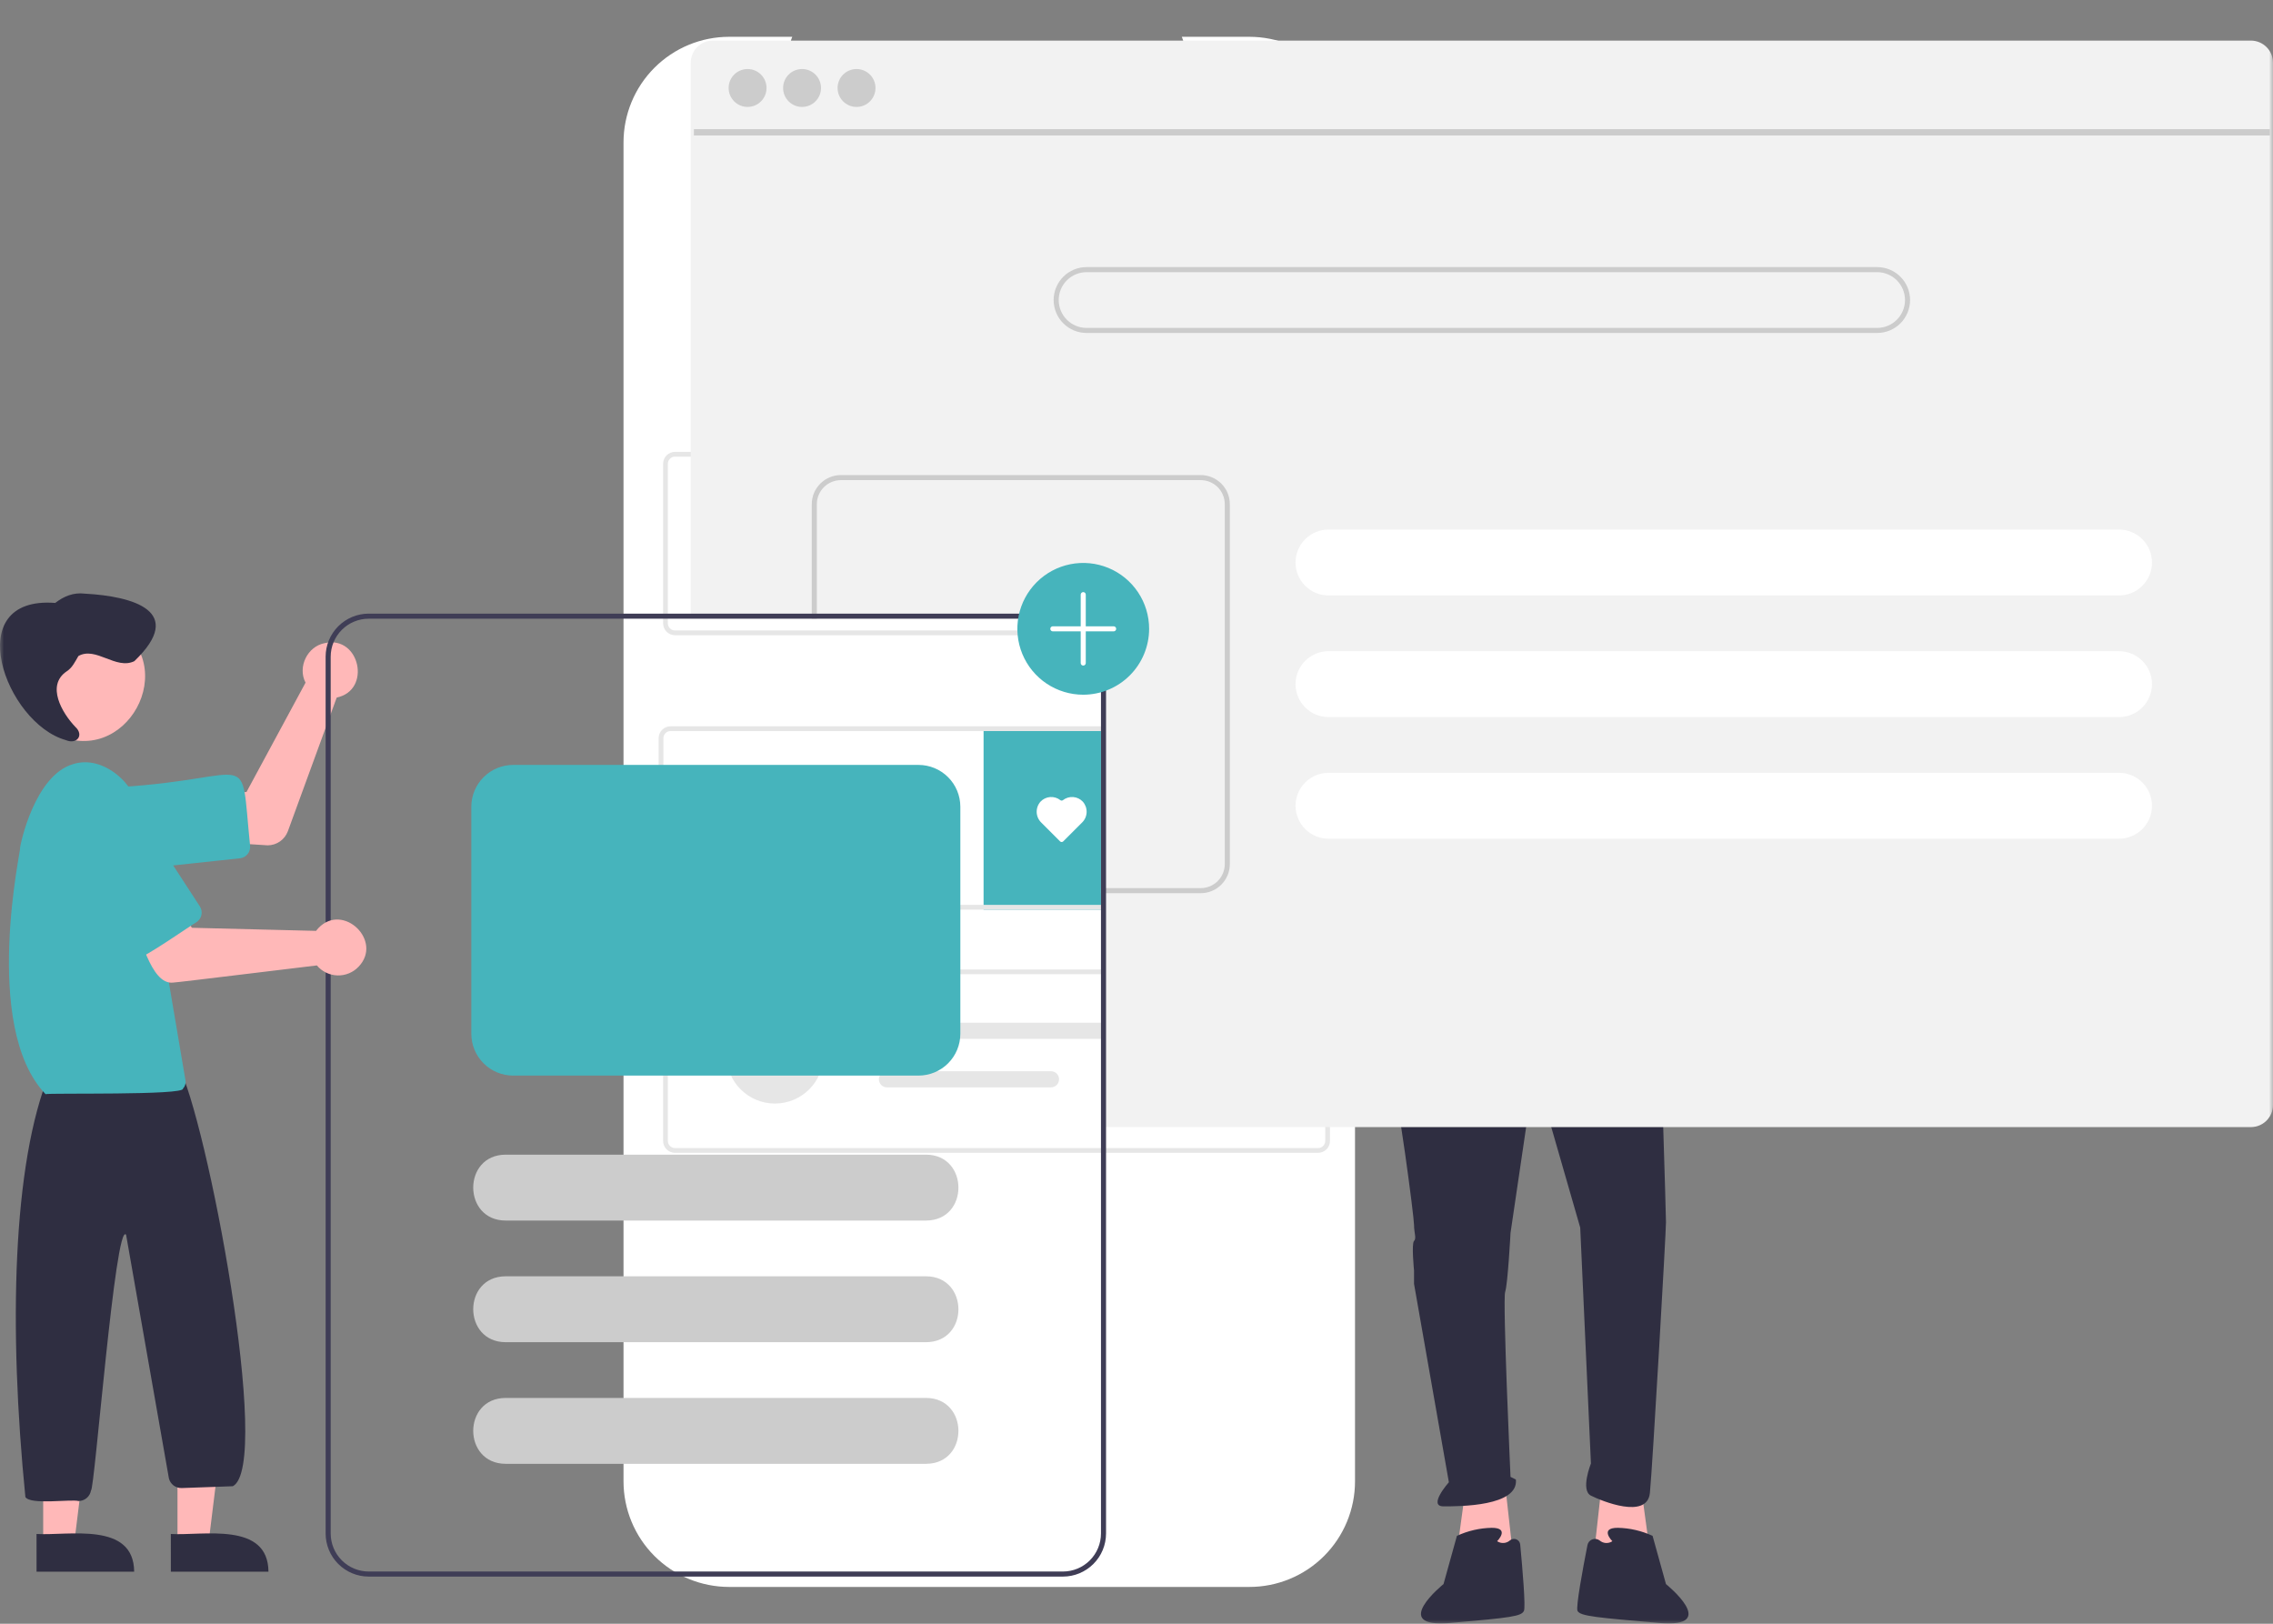 <svg width="280" height="200" viewBox="0 0 280 200" fill="none" xmlns="http://www.w3.org/2000/svg">
<rect x="0" y="0" width="280" height="200" fill="#808080" stroke="none"/>
<mask id="mask0_171_1400" style="mask-type:alpha" maskUnits="userSpaceOnUse" x="0" y="0" width="280" height="200">
<rect width="280" height="200" fill="#D9D9D9"/>
</mask>
<g mask="url(#mask0_171_1400)">
<path d="M169.566 84.18C169.566 84.18 170.226 93.094 170.226 93.424C170.226 93.755 165.604 116.536 165.604 116.536C165.604 116.536 159 129.083 165.604 128.753C172.207 128.423 170.226 116.867 170.226 116.867L177.16 97.717L174.188 84.18L169.566 84.18Z" fill="#FFB8B8"/>
<path d="M202.253 183.891L203.243 191.155L196.31 191.815L197.3 182.9L202.253 183.891Z" fill="#FFB8B8"/>
<path d="M180.461 183.891L179.471 191.155L186.404 191.815L185.414 182.9L180.461 183.891Z" fill="#FFB8B8"/>
<path d="M172.867 115.876L171.217 118.187C171.217 118.187 170.226 128.092 171.217 131.394C172.207 134.696 174.188 149.884 174.188 150.874C174.188 151.865 174.518 152.525 174.188 152.855C173.858 153.185 174.188 156.487 174.188 156.487V158.138L178.48 182.571C178.48 182.571 175.839 185.542 177.82 185.542C179.801 185.542 187.065 185.542 186.735 182.24L186.074 181.91C186.074 181.91 185.084 160.119 185.414 159.128C185.744 158.138 186.074 151.865 186.074 151.865L189.046 131.724L194.659 151.204L195.979 180.259C195.979 180.259 194.659 183.561 195.979 184.221C197.3 184.882 202.913 187.193 203.243 183.891C203.573 180.589 205.224 151.865 205.224 150.544C205.224 149.223 204.564 128.753 204.564 128.753C204.564 128.753 204.894 125.451 205.224 124.791C205.554 124.13 204.894 123.47 205.224 122.479C205.554 121.489 204.564 118.187 204.564 118.187L189.706 114.225L172.867 115.876Z" fill="#2F2E41"/>
<path d="M184.423 189.834C184.423 189.834 186.074 188.184 183.763 188.184C182.279 188.214 180.818 188.551 179.471 189.174L177.82 195.117C177.82 195.117 171.051 200.565 178.645 199.905C186.239 199.244 187.395 199.079 187.725 198.419C187.957 197.955 187.538 193.101 187.267 190.247C187.255 190.11 187.206 189.978 187.126 189.866C187.045 189.754 186.936 189.666 186.81 189.611C186.683 189.556 186.544 189.536 186.407 189.554C186.27 189.571 186.141 189.625 186.032 189.71C185.817 189.909 185.541 190.03 185.249 190.052C184.957 190.075 184.666 189.998 184.423 189.834Z" fill="#2F2E41"/>
<path d="M198.62 189.834C198.62 189.834 196.969 188.184 199.281 188.184C200.764 188.214 202.226 188.551 203.573 189.174L205.224 195.117C205.224 195.117 211.992 200.565 204.398 199.905C196.804 199.244 194.658 199.079 194.328 198.419C194.098 197.959 194.99 193.173 195.552 190.312C195.583 190.154 195.653 190.006 195.757 189.883C195.861 189.76 195.995 189.666 196.146 189.609C196.296 189.552 196.459 189.535 196.618 189.559C196.778 189.582 196.928 189.646 197.056 189.745C197.27 189.93 197.54 190.038 197.823 190.055C198.106 190.071 198.386 189.993 198.62 189.834Z" fill="#2F2E41"/>
<path d="M174.188 55.785C174.188 55.785 175.509 62.389 175.509 63.379C175.509 64.37 181.122 67.341 181.122 67.341L187.395 59.417C187.395 59.417 183.433 53.804 183.433 52.483L174.188 55.785Z" fill="#FFB8B8"/>
<path d="M179.14 64.37C179.14 64.37 176.263 63.603 175.39 62.336C175.39 62.336 166.264 71.303 166.264 72.954L173.527 85.831C173.527 85.831 173.527 90.453 174.188 90.783C174.848 91.113 174.188 90.783 174.188 92.104C174.188 93.424 172.207 102.009 172.867 103.33C173.527 104.65 174.188 103.66 173.527 105.641C172.867 107.622 171.216 118.187 171.216 118.187C171.216 118.187 177.159 116.206 185.744 119.508C194.328 122.81 204.564 118.187 204.564 118.187C204.564 118.187 201.922 112.244 202.583 110.263C203.243 108.282 200.932 104.65 200.932 104.65L199.281 74.275C199.281 74.275 201.592 60.738 199.941 60.077L196.639 58.757L186.066 57.457C186.066 57.457 183.433 64.039 179.14 64.37Z" fill="#3F3D56"/>
<path d="M169.566 70.643L166.264 72.954C166.264 72.954 164.613 77.906 166.264 80.218C167.915 82.529 168.575 85.83 168.575 85.83L175.179 85.17L169.566 70.643Z" fill="#3F3D56"/>
<path d="M153.906 4.533H145.581C145.963 5.472 146.11 6.49 146.006 7.499C145.903 8.507 145.553 9.475 144.987 10.316C144.422 11.157 143.658 11.847 142.764 12.323C141.869 12.8 140.871 13.05 139.857 13.05H103.319C102.305 13.05 101.307 12.8 100.412 12.323C99.517 11.847 98.754 11.157 98.188 10.316C97.623 9.475 97.273 8.507 97.169 7.499C97.066 6.49 97.212 5.472 97.595 4.533H89.819C86.368 4.533 83.059 5.904 80.619 8.344C78.178 10.784 76.808 14.094 76.808 17.545V182.456C76.808 185.907 78.178 189.216 80.619 191.656C83.059 194.096 86.368 195.467 89.819 195.467H153.906C155.615 195.467 157.307 195.131 158.885 194.477C160.464 193.823 161.898 192.865 163.107 191.656C164.315 190.448 165.273 189.014 165.927 187.435C166.581 185.856 166.918 184.164 166.918 182.456V17.545C166.918 15.836 166.581 14.144 165.927 12.566C165.273 10.987 164.315 9.552 163.107 8.344C161.898 7.136 160.464 6.178 158.885 5.524C157.307 4.87 155.615 4.533 153.906 4.533Z" fill="white"/>
<path d="M162.369 78.242H83.15C82.761 78.241 82.388 78.086 82.113 77.811C81.838 77.536 81.684 77.163 81.683 76.775V57.124C81.684 56.735 81.838 56.362 82.113 56.087C82.388 55.812 82.761 55.657 83.15 55.657H162.369C162.758 55.657 163.131 55.812 163.406 56.087C163.681 56.362 163.835 56.735 163.836 57.124V76.775C163.835 77.163 163.681 77.536 163.406 77.811C163.131 78.086 162.758 78.241 162.369 78.242ZM83.15 56.243C82.917 56.244 82.693 56.337 82.528 56.502C82.363 56.667 82.27 56.89 82.27 57.124V76.775C82.27 77.008 82.363 77.232 82.528 77.397C82.693 77.562 82.917 77.654 83.15 77.655H162.369C162.602 77.654 162.826 77.562 162.991 77.397C163.156 77.232 163.249 77.008 163.249 76.775V57.124C163.249 56.89 163.156 56.667 162.991 56.502C162.826 56.337 162.602 56.244 162.369 56.243L83.15 56.243Z" fill="#E6E6E6"/>
<path d="M95.459 72.171C98.76 72.171 101.435 69.495 101.435 66.195C101.435 62.895 98.76 60.219 95.459 60.219C92.159 60.219 89.483 62.895 89.483 66.195C89.483 69.495 92.159 72.171 95.459 72.171Z" fill="#E6E6E6"/>
<path d="M109.26 62.211C108.997 62.211 108.744 62.316 108.557 62.503C108.371 62.69 108.266 62.943 108.266 63.207C108.266 63.471 108.371 63.724 108.557 63.911C108.744 64.097 108.997 64.202 109.26 64.203H156.213C156.344 64.203 156.474 64.177 156.595 64.127C156.716 64.078 156.826 64.004 156.919 63.912C157.011 63.819 157.085 63.709 157.135 63.588C157.185 63.468 157.211 63.338 157.211 63.207C157.211 63.076 157.185 62.946 157.135 62.825C157.085 62.704 157.011 62.595 156.919 62.502C156.826 62.41 156.716 62.336 156.595 62.286C156.474 62.236 156.344 62.211 156.213 62.211H109.26Z" fill="#E6E6E6"/>
<path d="M109.261 68.187C108.996 68.187 108.743 68.292 108.556 68.479C108.37 68.665 108.265 68.919 108.265 69.183C108.265 69.447 108.37 69.701 108.556 69.887C108.743 70.074 108.996 70.179 109.261 70.179H129.465C129.729 70.179 129.982 70.074 130.169 69.887C130.356 69.701 130.461 69.447 130.461 69.183C130.461 68.919 130.356 68.665 130.169 68.479C129.982 68.292 129.729 68.187 129.465 68.187H109.261Z" fill="#E6E6E6"/>
<path d="M162.369 141.997H83.15C82.761 141.996 82.388 141.842 82.113 141.567C81.838 141.292 81.684 140.919 81.683 140.53V120.879C81.684 120.49 81.838 120.117 82.113 119.842C82.388 119.567 82.761 119.413 83.15 119.412H162.369C162.758 119.413 163.131 119.567 163.406 119.842C163.681 120.117 163.835 120.49 163.836 120.879V140.53C163.835 140.919 163.681 141.292 163.406 141.567C163.131 141.842 162.758 141.996 162.369 141.997ZM83.15 119.999C82.917 119.999 82.693 120.092 82.528 120.257C82.363 120.422 82.27 120.646 82.27 120.879V140.53C82.27 140.763 82.363 140.987 82.528 141.152C82.693 141.317 82.917 141.41 83.15 141.41H162.369C162.602 141.41 162.826 141.317 162.991 141.152C163.156 140.987 163.249 140.763 163.249 140.53V120.879C163.249 120.646 163.156 120.422 162.991 120.257C162.826 120.092 162.602 119.999 162.369 119.999L83.15 119.999Z" fill="#E6E6E6"/>
<path d="M95.459 135.926C98.76 135.926 101.435 133.251 101.435 129.95C101.435 126.65 98.76 123.975 95.459 123.975C92.159 123.975 89.483 126.65 89.483 129.95C89.483 133.251 92.159 135.926 95.459 135.926Z" fill="#E6E6E6"/>
<path d="M109.261 125.967C108.996 125.967 108.743 126.072 108.556 126.258C108.37 126.445 108.265 126.699 108.265 126.963C108.265 127.227 108.37 127.48 108.556 127.667C108.743 127.854 108.996 127.959 109.261 127.959H156.213C156.344 127.959 156.474 127.933 156.595 127.883C156.716 127.833 156.826 127.76 156.919 127.668C157.011 127.575 157.085 127.465 157.135 127.344C157.185 127.223 157.211 127.094 157.211 126.963C157.211 126.832 157.185 126.702 157.135 126.581C157.085 126.46 157.011 126.35 156.919 126.258C156.826 126.165 156.716 126.092 156.595 126.042C156.474 125.992 156.344 125.967 156.213 125.967H109.261Z" fill="#E6E6E6"/>
<path d="M109.26 131.942C108.997 131.943 108.744 132.048 108.557 132.235C108.371 132.421 108.266 132.675 108.266 132.938C108.266 133.202 108.371 133.455 108.557 133.642C108.744 133.829 108.997 133.934 109.26 133.934H129.464C129.729 133.934 129.982 133.829 130.169 133.643C130.355 133.456 130.46 133.203 130.46 132.938C130.46 132.674 130.355 132.421 130.169 132.234C129.982 132.047 129.729 131.942 129.464 131.942H109.26Z" fill="#E6E6E6"/>
<path d="M163.285 90.925V110.577C163.285 110.966 163.13 111.338 162.856 111.613C162.581 111.888 162.209 112.043 161.82 112.044H121.162V89.84H162.801C162.954 89.977 163.076 90.144 163.159 90.331C163.242 90.518 163.285 90.721 163.285 90.925Z" fill="#46b4bc"/>
<path d="M142.498 89.458H141.948V111.457H142.498V89.458Z" fill="white"/>
<path d="M162.802 89.84C162.534 89.593 162.184 89.457 161.82 89.458H82.601C82.212 89.459 81.84 89.614 81.564 89.889C81.29 90.164 81.135 90.537 81.134 90.925V110.577C81.135 110.966 81.29 111.339 81.564 111.614C81.84 111.889 82.212 112.044 82.601 112.045H161.82C162.209 112.044 162.582 111.889 162.856 111.614C163.131 111.338 163.285 110.966 163.285 110.577V90.925C163.286 90.721 163.243 90.518 163.159 90.331C163.076 90.144 162.954 89.977 162.802 89.84ZM162.7 110.577C162.699 110.81 162.606 111.033 162.442 111.198C162.277 111.363 162.053 111.456 161.82 111.456H82.601C82.368 111.456 82.145 111.364 81.98 111.199C81.815 111.034 81.722 110.81 81.722 110.577V90.925C81.722 90.81 81.744 90.696 81.789 90.589C81.833 90.482 81.897 90.385 81.979 90.303C82.061 90.222 82.158 90.157 82.265 90.113C82.371 90.069 82.486 90.046 82.601 90.046H161.82C162.054 90.046 162.277 90.139 162.442 90.304C162.607 90.469 162.7 90.692 162.7 90.925L162.7 110.577Z" fill="#E6E6E6"/>
<path d="M107.847 99.859H88.924C88.66 99.859 88.406 99.964 88.219 100.151C88.033 100.338 87.928 100.591 87.928 100.856C87.928 101.12 88.033 101.373 88.219 101.56C88.406 101.747 88.66 101.852 88.924 101.852H107.847C108.111 101.852 108.365 101.747 108.552 101.56C108.739 101.373 108.843 101.12 108.843 100.856C108.843 100.591 108.739 100.338 108.552 100.151C108.365 99.964 108.111 99.859 107.847 99.859Z" fill="#E6E6E6"/>
<path d="M130.62 98.557C130.263 98.276 129.815 98.14 129.363 98.174C128.911 98.207 128.487 98.409 128.177 98.74C127.857 99.099 127.688 99.567 127.705 100.048C127.722 100.528 127.924 100.983 128.269 101.318L130.586 103.635C130.638 103.687 130.708 103.716 130.781 103.716C130.853 103.716 130.923 103.687 130.975 103.635L133.292 101.318C133.637 100.983 133.839 100.528 133.856 100.048C133.873 99.567 133.704 99.099 133.384 98.74C133.074 98.409 132.65 98.207 132.198 98.174C131.746 98.14 131.298 98.276 130.941 98.557C130.895 98.593 130.839 98.612 130.781 98.612C130.722 98.612 130.666 98.593 130.62 98.557Z" fill="white"/>
<path d="M154.749 103.828H151.331C151.27 103.828 151.21 103.807 151.162 103.769C151.113 103.732 151.079 103.679 151.064 103.619L150.102 99.772C150.092 99.732 150.092 99.689 150.1 99.648C150.109 99.608 150.127 99.569 150.152 99.536C150.178 99.503 150.211 99.477 150.249 99.459C150.286 99.44 150.327 99.431 150.369 99.431H155.711C155.753 99.431 155.794 99.44 155.831 99.459C155.869 99.477 155.902 99.503 155.928 99.536C155.953 99.569 155.971 99.608 155.98 99.648C155.988 99.689 155.988 99.732 155.978 99.772L155.016 103.619C155.001 103.679 154.966 103.732 154.918 103.769C154.87 103.807 154.81 103.828 154.749 103.828Z" fill="white"/>
<path d="M153.04 100.667C153.003 100.667 152.968 100.682 152.943 100.707C152.917 100.733 152.902 100.768 152.902 100.804V102.728C152.902 102.765 152.917 102.799 152.943 102.825C152.968 102.851 153.003 102.865 153.04 102.865C153.076 102.865 153.111 102.851 153.137 102.825C153.163 102.799 153.177 102.765 153.177 102.728V100.804C153.177 100.768 153.163 100.733 153.137 100.707C153.111 100.682 153.076 100.667 153.04 100.667Z" fill="#46b4bc"/>
<path d="M154.023 102.691C154.013 102.727 154.017 102.764 154.035 102.796C154.053 102.827 154.083 102.851 154.118 102.86C154.153 102.87 154.191 102.866 154.222 102.848C154.254 102.83 154.277 102.8 154.287 102.765L154.806 100.913C154.815 100.878 154.81 100.84 154.793 100.809C154.775 100.777 154.745 100.754 154.71 100.744C154.675 100.735 154.637 100.739 154.606 100.757C154.574 100.775 154.551 100.804 154.541 100.839L154.023 102.691Z" fill="#46b4bc"/>
<path d="M151.407 100.738C151.395 100.738 151.382 100.74 151.37 100.743C151.335 100.753 151.305 100.777 151.287 100.808C151.269 100.84 151.265 100.878 151.275 100.913L151.793 102.765C151.803 102.8 151.826 102.83 151.858 102.848C151.89 102.866 151.927 102.871 151.962 102.861C151.997 102.851 152.027 102.827 152.045 102.796C152.063 102.764 152.067 102.726 152.058 102.691L151.539 100.839C151.531 100.81 151.514 100.784 151.49 100.766C151.466 100.748 151.437 100.738 151.407 100.738Z" fill="#46b4bc"/>
<path d="M155.513 98.881H153.59V98.606C153.59 98.46 153.532 98.321 153.429 98.218C153.325 98.115 153.186 98.057 153.04 98.057C152.894 98.057 152.754 98.115 152.651 98.218C152.548 98.321 152.49 98.46 152.49 98.606V98.881H150.567C150.53 98.881 150.495 98.895 150.469 98.921C150.444 98.947 150.429 98.982 150.429 99.019C150.429 99.055 150.444 99.09 150.469 99.116C150.495 99.141 150.53 99.156 150.567 99.156H155.513C155.55 99.156 155.585 99.141 155.61 99.116C155.636 99.09 155.651 99.055 155.651 99.019C155.651 98.982 155.636 98.947 155.61 98.921C155.585 98.895 155.55 98.881 155.513 98.881Z" fill="white"/>
<path d="M177.16 58.096C181.901 58.096 185.744 54.252 185.744 49.511C185.744 44.77 181.901 40.927 177.16 40.927C172.419 40.927 168.575 44.77 168.575 49.511C168.575 54.252 172.419 58.096 177.16 58.096Z" fill="#FFB8B8"/>
<path d="M170.605 40.439L169.116 39.843C169.116 39.843 172.23 36.415 176.562 36.713L175.343 35.372C175.343 35.372 178.321 34.18 181.029 37.309C182.452 38.955 184.099 40.888 185.125 43.067H186.72L186.054 44.532L188.384 45.998L185.993 45.735C186.219 47 186.142 48.301 185.767 49.53L185.831 50.688C185.831 50.688 183.059 46.401 183.059 45.804V47.295C183.059 47.295 181.57 45.953 181.57 45.059L180.758 46.102L180.352 44.463L175.343 46.102L176.155 44.761L173.042 45.208L174.26 43.569C174.26 43.569 170.741 45.506 170.605 47.146C170.47 48.785 168.71 50.871 168.71 50.871L167.898 49.381C167.898 49.381 166.68 42.675 170.605 40.439Z" fill="#2F2E41"/>
<path d="M193.998 73.614C193.998 73.614 192.086 78.531 192.486 83.395C192.559 84.266 192.852 85.104 193.338 85.831L169.914 96.951C169.914 96.951 159.33 98.047 161.972 102.669C164.613 107.292 174.188 100.358 174.188 100.358C174.188 100.358 199.281 96.726 201.262 93.094C203.243 89.463 204.564 74.275 204.564 74.275L193.998 73.614Z" fill="#FFB8B8"/>
<path d="M194.989 60.077H199.941C199.941 60.077 203.573 60.737 204.564 67.341C205.554 73.944 206.545 75.595 205.554 75.595C204.564 75.595 192.678 75.265 192.678 74.935C192.678 74.605 194.989 60.077 194.989 60.077Z" fill="#3F3D56"/>
<path d="M277.275 5H87.811C87.09 5.001 86.398 5.288 85.888 5.798C85.377 6.308 85.091 7 85.09 7.722V76.207H130.942C132.183 76.208 133.373 76.702 134.251 77.579C135.129 78.457 135.622 79.647 135.624 80.888V138.829H277.275C277.669 138.829 278.057 138.744 278.415 138.579C278.772 138.414 279.089 138.174 279.345 137.874C279.366 137.851 279.386 137.826 279.404 137.799C279.566 137.601 279.698 137.379 279.794 137.141C279.931 136.813 280.001 136.462 280 136.108V7.722C279.999 7 279.712 6.307 279.201 5.797C278.69 5.287 277.997 5 277.275 5Z" fill="#F2F2F2"/>
<path d="M279.609 15.91H85.477V16.688H279.609V15.91Z" fill="#CCCCCC"/>
<path d="M92.091 13.171C93.38 13.171 94.425 12.125 94.425 10.836C94.425 9.547 93.38 8.502 92.091 8.502C90.802 8.502 89.757 9.547 89.757 10.836C89.757 12.125 90.802 13.171 92.091 13.171Z" fill="#CCCCCC"/>
<path d="M98.801 13.171C100.09 13.171 101.136 12.125 101.136 10.836C101.136 9.547 100.09 8.502 98.801 8.502C97.512 8.502 96.467 9.547 96.467 10.836C96.467 12.125 97.512 13.171 98.801 13.171Z" fill="#CCCCCC"/>
<path d="M105.512 13.171C106.802 13.171 107.847 12.125 107.847 10.836C107.847 9.547 106.802 8.502 105.512 8.502C104.223 8.502 103.178 9.547 103.178 10.836C103.178 12.125 104.223 13.171 105.512 13.171Z" fill="#CCCCCC"/>
<path d="M231.235 32.898H133.85C132.774 32.898 131.742 33.326 130.981 34.087C130.22 34.848 129.793 35.88 129.793 36.956C129.793 38.032 130.22 39.064 130.981 39.825C131.742 40.586 132.774 41.014 133.85 41.014H231.235C232.311 41.014 233.344 40.586 234.105 39.825C234.866 39.064 235.293 38.032 235.293 36.956C235.293 35.88 234.866 34.848 234.105 34.087C233.344 33.326 232.311 32.898 231.235 32.898ZM231.235 40.39H133.85C132.94 40.39 132.067 40.028 131.423 39.384C130.779 38.74 130.417 37.867 130.417 36.956C130.417 36.045 130.779 35.172 131.423 34.528C132.067 33.884 132.94 33.523 133.85 33.523H231.235C232.146 33.523 233.019 33.884 233.663 34.528C234.307 35.172 234.669 36.045 234.669 36.956C234.669 37.867 234.307 38.74 233.663 39.384C233.019 40.028 232.146 40.39 231.235 40.39Z" fill="#CCCCCC"/>
<path d="M261.035 65.226H163.65C162.574 65.226 161.542 65.654 160.781 66.415C160.02 67.175 159.592 68.208 159.592 69.284C159.592 70.36 160.02 71.392 160.781 72.153C161.542 72.914 162.574 73.341 163.65 73.341H261.035C262.111 73.341 263.143 72.914 263.904 72.153C264.665 71.392 265.093 70.36 265.093 69.284C265.093 68.208 264.665 67.175 263.904 66.415C263.143 65.654 262.111 65.226 261.035 65.226Z" fill="white"/>
<path d="M261.035 80.208H163.65C162.574 80.208 161.542 80.635 160.781 81.397C160.02 82.157 159.592 83.189 159.592 84.266C159.592 85.342 160.02 86.374 160.781 87.135C161.542 87.896 162.574 88.323 163.65 88.323H261.035C262.111 88.323 263.143 87.896 263.904 87.135C264.665 86.374 265.093 85.342 265.093 84.266C265.093 83.189 264.665 82.157 263.904 81.397C263.143 80.635 262.111 80.208 261.035 80.208Z" fill="white"/>
<path d="M261.035 95.19H163.65C162.574 95.19 161.542 95.618 160.781 96.379C160.02 97.14 159.592 98.172 159.592 99.248C159.592 100.324 160.02 101.356 160.781 102.117C161.542 102.878 162.574 103.306 163.65 103.306H261.035C262.111 103.306 263.143 102.878 263.904 102.117C264.665 101.356 265.093 100.324 265.093 99.248C265.093 98.172 264.665 97.14 263.904 96.379C263.143 95.618 262.111 95.19 261.035 95.19Z" fill="white"/>
<path d="M147.912 58.515H103.583C102.632 58.516 101.721 58.894 101.049 59.566C100.376 60.239 99.998 61.15 99.997 62.101V76.206H100.621V62.101C100.622 61.316 100.935 60.563 101.49 60.008C102.045 59.453 102.798 59.14 103.583 59.139H147.912C148.698 59.14 149.451 59.452 150.006 60.007C150.561 60.563 150.874 61.316 150.874 62.101V106.43C150.874 107.215 150.561 107.968 150.006 108.524C149.451 109.079 148.698 109.391 147.912 109.392H135.624V110.016H147.912C148.863 110.016 149.775 109.638 150.447 108.965C151.12 108.293 151.498 107.381 151.498 106.43V62.101C151.498 61.15 151.12 60.238 150.447 59.566C149.775 58.893 148.863 58.515 147.912 58.515Z" fill="#CCCCCC"/>
<path d="M32.968 104.122C32.812 104.129 26.13 103.666 25.959 103.66L26.559 97.668L30.365 97.553L37.638 84.083C36.629 82.16 37.87 79.608 40.01 79.214C44.322 78.234 45.803 85.018 41.478 85.92L35.463 102.38C35.274 102.89 34.934 103.33 34.488 103.642C34.042 103.953 33.512 104.121 32.968 104.122Z" fill="#FFB8B8"/>
<path d="M15.352 107.209C8.993 107.225 8.435 97.615 14.808 96.938C31.66 95.92 29.527 91.687 30.807 104.172C30.846 104.542 30.737 104.913 30.503 105.203C30.269 105.492 29.93 105.678 29.56 105.718L15.904 107.18C15.721 107.199 15.537 107.209 15.352 107.209Z" fill="#46b4bc"/>
<path d="M13.901 76.826C22.661 81.811 15.469 94.963 6.546 90.28C-2.213 85.295 4.978 72.143 13.901 76.826Z" fill="#FFB8B8"/>
<path d="M21.864 190.038L25.691 190.038L27.512 175.278L21.864 175.278L21.864 190.038Z" fill="#FFB8B8"/>
<path d="M21.045 193.591L33.071 193.591C33.025 187.386 24.981 189.174 21.044 188.945L21.045 193.591Z" fill="#2F2E41"/>
<path d="M5.321 190.038L9.148 190.038L10.969 175.278L5.321 175.278L5.321 190.038Z" fill="#FFB8B8"/>
<path d="M4.502 193.591L16.528 193.591C16.482 187.386 8.438 189.174 4.501 188.945L4.502 193.591Z" fill="#2F2E41"/>
<path d="M9.67 184.884C8.746 184.63 3.72 185.397 3.127 184.39C1.056 163.63 1.516 143.313 6.114 132.148L21.923 131.181C25.458 137.634 33.584 180.458 28.682 183.062L22.379 183.287C22.02 183.298 21.667 183.186 21.381 182.969C21.094 182.751 20.891 182.442 20.806 182.092L15.533 152.091C14.219 150.256 11.638 183.687 11.212 183.562C11.156 183.93 10.97 184.267 10.687 184.509C10.404 184.752 10.043 184.885 9.67 184.884Z" fill="#2F2E41"/>
<path d="M5.612 134.772C-2.37 126.422 2.721 104.034 2.464 104.51C2.485 103.962 4.293 95.516 8.97 94.13C12.68 92.905 16.787 96.568 17.293 100.273L22.851 133.094C22.88 133.273 22.866 133.456 22.811 133.628C22.756 133.801 22.662 133.958 22.535 134.087C22.808 134.938 6.002 134.602 5.612 134.772Z" fill="#46b4bc"/>
<path d="M8.202 82.7C8.903 82.257 9.249 81.497 9.657 80.805C11.806 79.58 14.276 82.543 16.549 81.437C22.977 75.266 16.37 73.446 10.45 73.121C9.052 72.948 7.862 73.444 6.805 74.264C-5.02 73.361 0.651 89.084 8.114 91.161C9.432 91.738 10.42 90.57 9.258 89.508C7.65 87.823 5.659 84.43 8.202 82.7Z" fill="#2F2E41"/>
<path d="M130.942 75.582H45.418C44.011 75.584 42.663 76.144 41.668 77.138C40.673 78.133 40.114 79.482 40.112 80.888V188.886C40.114 190.292 40.673 191.641 41.668 192.635C42.663 193.63 44.011 194.19 45.418 194.192H130.942C132.349 194.19 133.697 193.63 134.692 192.635C135.687 191.641 136.246 190.292 136.248 188.886V80.888C136.246 79.482 135.687 78.133 134.692 77.138C133.697 76.144 132.349 75.584 130.942 75.582ZM135.624 188.886C135.622 190.127 135.129 191.317 134.251 192.195C133.373 193.072 132.183 193.566 130.942 193.568H45.418C44.177 193.566 42.987 193.072 42.109 192.195C41.231 191.317 40.738 190.127 40.736 188.886V80.888C40.738 79.647 41.231 78.457 42.109 77.579C42.987 76.702 44.177 76.208 45.418 76.206H130.942C132.183 76.208 133.373 76.702 134.251 77.579C135.129 78.457 135.622 79.647 135.624 80.888V188.886Z" fill="#3F3D56"/>
<path d="M21.321 121.028C18.502 121.347 17.265 114.788 16.187 113.116L21.801 110.937L23.627 114.277L38.93 114.658C39.021 114.534 39.121 114.418 39.228 114.308C42.263 111.13 47.205 115.892 44.182 119.062C43.848 119.417 43.443 119.697 42.994 119.883C42.544 120.07 42.06 120.159 41.574 120.145C41.087 120.131 40.609 120.014 40.171 119.802C39.733 119.589 39.345 119.287 39.032 118.914C38.654 118.941 21.691 121.038 21.321 121.028Z" fill="#FFB8B8"/>
<path d="M17.164 117.897C16.225 118.801 9.02 106.107 8.494 105.748C4.853 100.089 13.424 94.502 17.127 100.13L24.618 111.641C24.82 111.953 24.891 112.333 24.814 112.698C24.737 113.062 24.518 113.381 24.206 113.584C23.865 113.744 17.405 118.241 17.164 117.897Z" fill="#46b4bc"/>
<path d="M114.087 150.338H62.273C56.98 150.312 56.958 142.25 62.273 142.222H114.087C119.376 142.247 119.405 150.31 114.087 150.338Z" fill="#CCCCCC"/>
<path d="M114.087 165.32H62.273C56.98 165.295 56.958 157.232 62.273 157.205H114.087C119.376 157.229 119.405 165.292 114.087 165.32Z" fill="#CCCCCC"/>
<path d="M114.087 180.302H62.273C56.98 180.277 56.958 172.215 62.273 172.187H114.087C119.376 172.212 119.405 180.275 114.087 180.302Z" fill="#CCCCCC"/>
<path d="M133.439 85.57C131.834 85.57 130.265 85.094 128.93 84.203C127.596 83.311 126.556 82.043 125.941 80.56C125.327 79.078 125.167 77.446 125.48 75.871C125.793 74.297 126.566 72.851 127.701 71.716C128.836 70.581 130.282 69.808 131.856 69.495C133.43 69.182 135.062 69.343 136.545 69.957C138.028 70.571 139.295 71.612 140.187 72.946C141.079 74.281 141.555 75.85 141.555 77.455C141.552 79.606 140.696 81.669 139.175 83.191C137.654 84.712 135.591 85.568 133.439 85.57Z" fill="#46b4bc"/>
<path d="M137.185 77.143H133.751V73.241C133.751 73.159 133.718 73.079 133.66 73.021C133.601 72.962 133.522 72.929 133.439 72.929C133.356 72.929 133.277 72.962 133.218 73.021C133.16 73.079 133.127 73.159 133.127 73.241V77.143H129.693C129.611 77.143 129.531 77.176 129.473 77.234C129.414 77.293 129.381 77.372 129.381 77.455C129.381 77.538 129.414 77.617 129.473 77.676C129.531 77.734 129.611 77.767 129.693 77.767H133.127V81.669C133.127 81.752 133.16 81.831 133.218 81.89C133.277 81.948 133.356 81.981 133.439 81.981C133.522 81.981 133.601 81.948 133.66 81.89C133.718 81.831 133.751 81.752 133.751 81.669V77.767H137.185C137.267 77.767 137.347 77.734 137.405 77.676C137.464 77.617 137.497 77.538 137.497 77.455C137.497 77.372 137.464 77.293 137.405 77.234C137.347 77.176 137.267 77.143 137.185 77.143Z" fill="white"/>
<path d="M113.15 132.483H63.209C61.844 132.482 60.535 131.939 59.569 130.973C58.604 130.008 58.061 128.699 58.059 127.333V99.367C58.061 98.001 58.604 96.692 59.569 95.727C60.535 94.761 61.844 94.218 63.209 94.216H113.15C114.516 94.218 115.825 94.761 116.79 95.727C117.756 96.692 118.299 98.001 118.3 99.367V127.333C118.299 128.699 117.756 130.008 116.79 130.973C115.825 131.939 114.516 132.482 113.15 132.483Z" fill="#46b4bc"/>
</g>
</svg>
